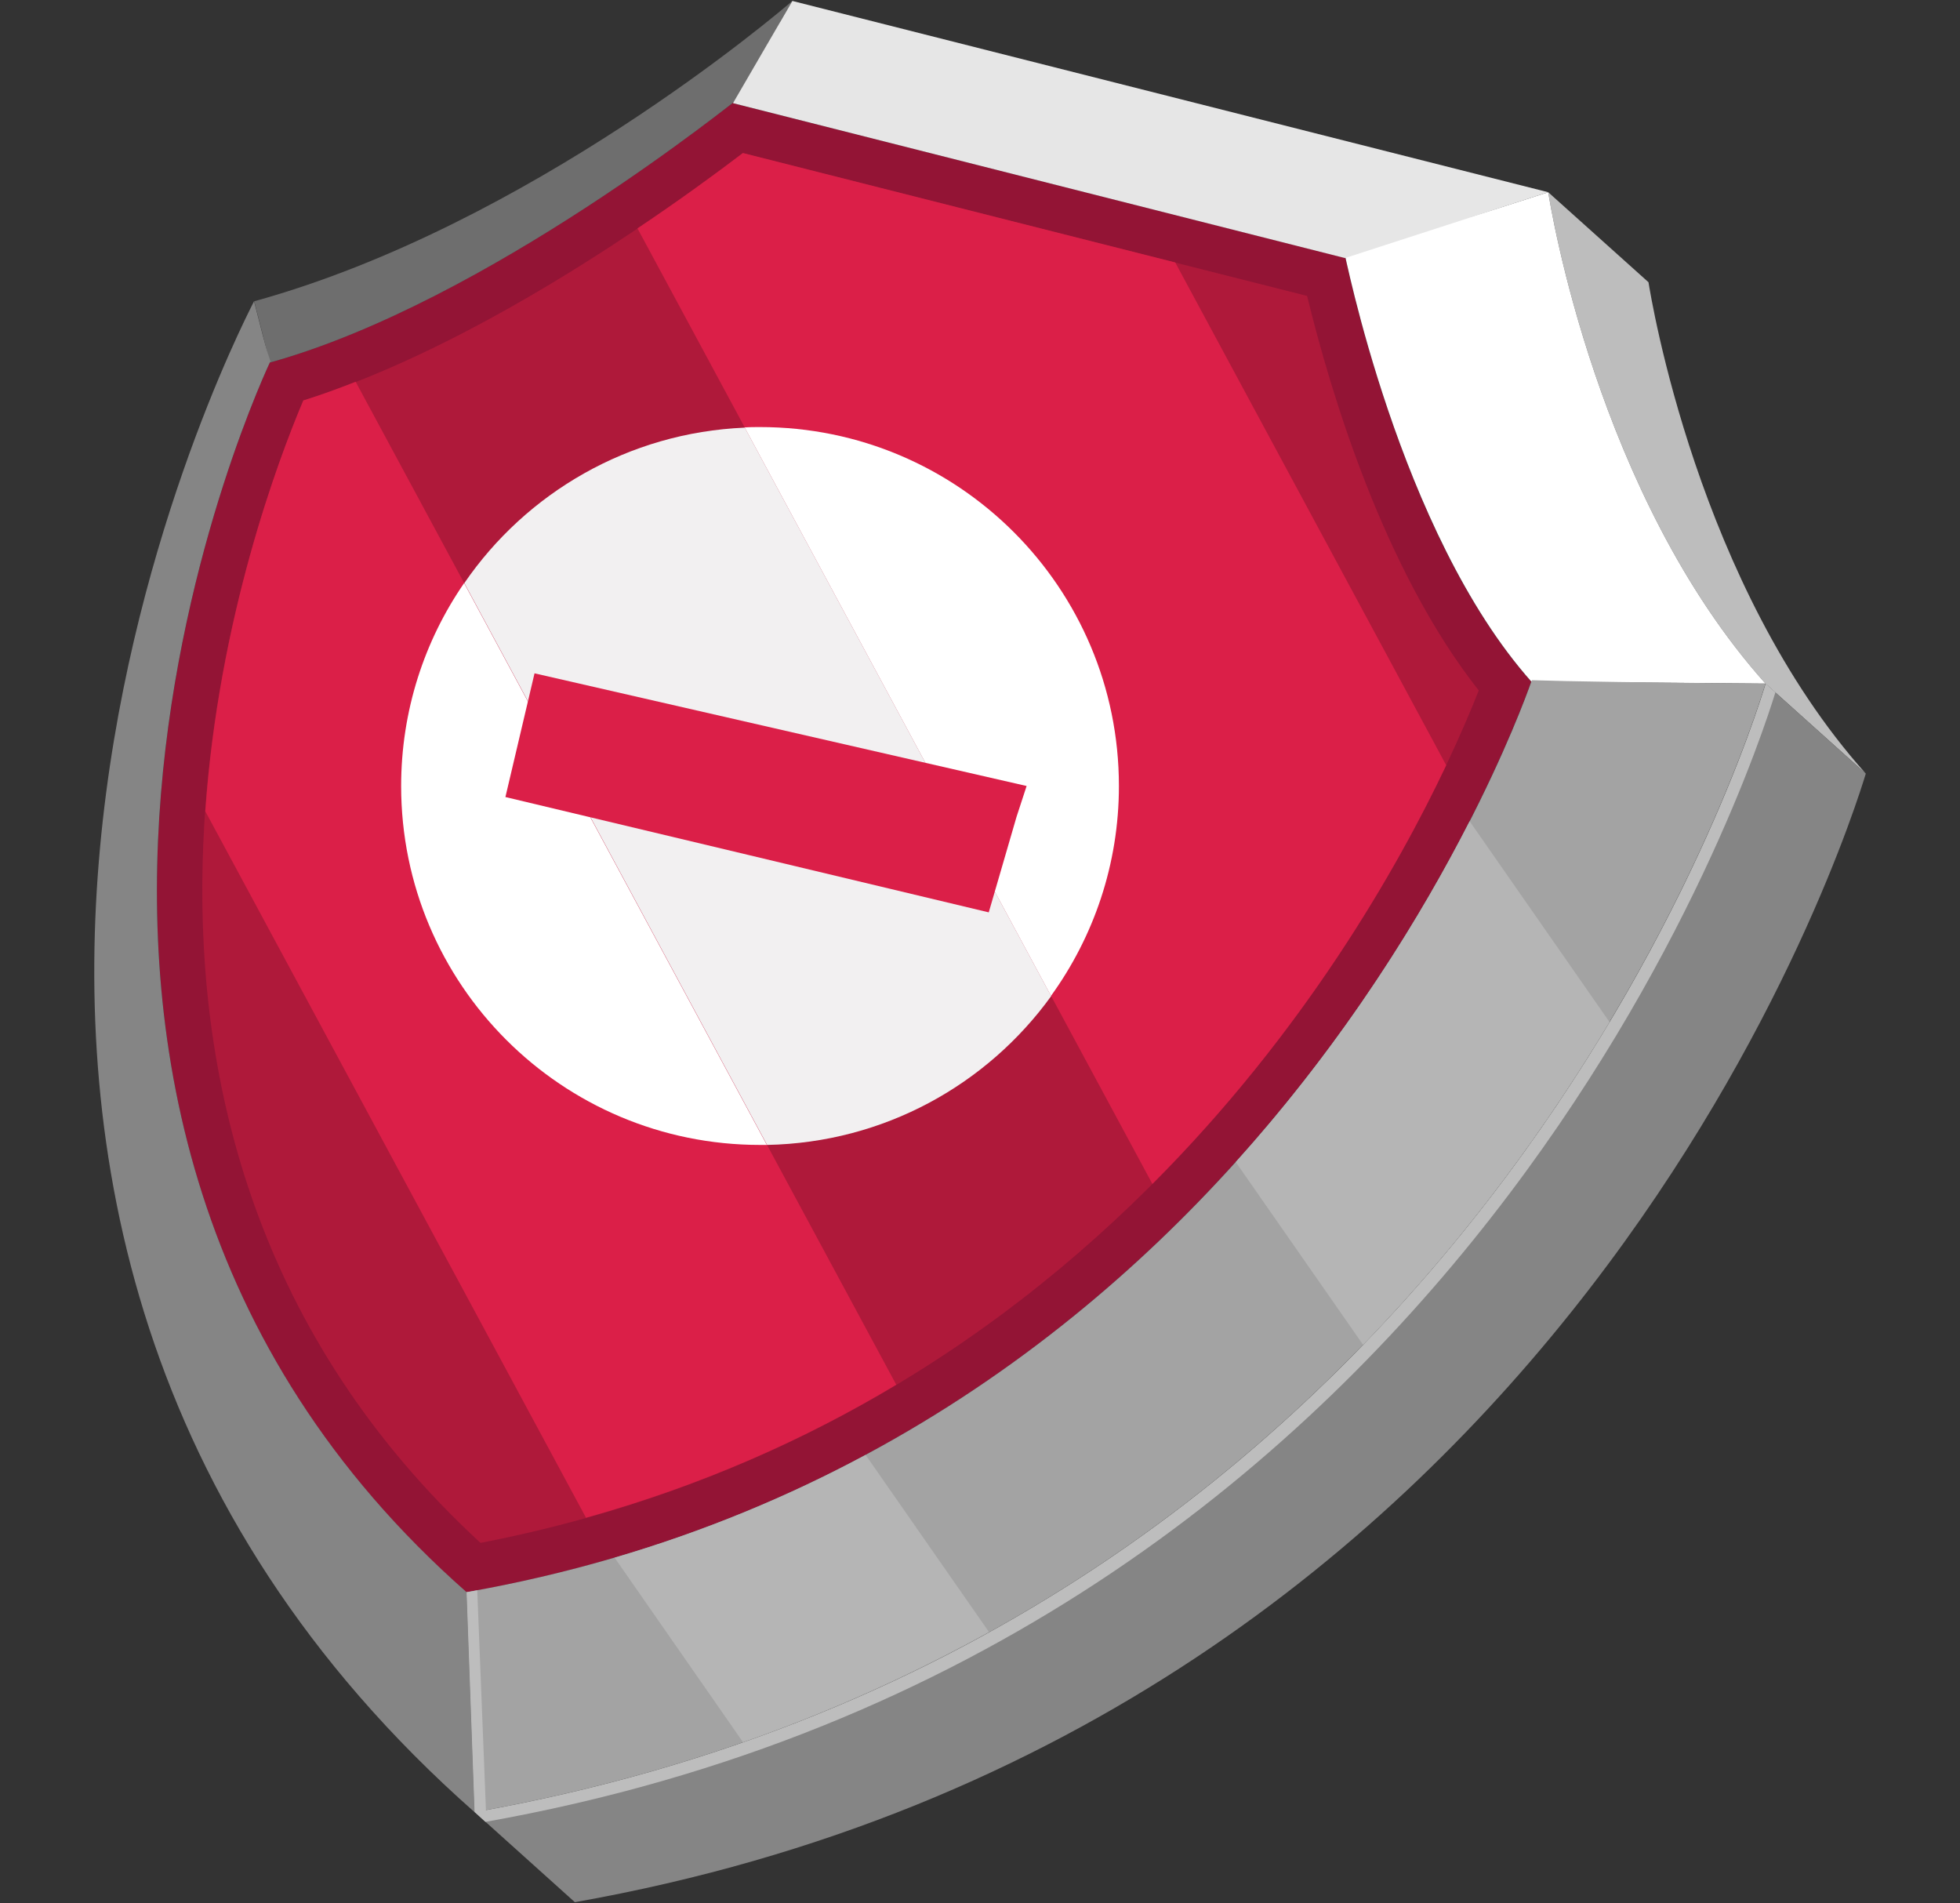<?xml version="1.0" encoding="UTF-8"?>
<svg id="b" data-name="Layer 1" xmlns="http://www.w3.org/2000/svg" viewBox="0 0 103 100">
  <rect x="0" y="0" width="103" height="100" fill="#333333" stroke="none"/>
  <path d="M81.36,10.1l5.27,4.73c.13.8,2.58,15.94,11.42,25.82l-5.27-4.73c-8.84-9.88-11.29-25.02-11.42-25.82Z" style="fill: #bdbdbd; stroke-width: 0px;"/>
  <path d="M92.78,35.92l5.27,4.73c-.77,2.5-15.41,50.01-67.84,59.3l-5.26-4.73c52.43-9.29,67.07-56.8,67.84-59.3Z" style="fill: #858585; stroke-width: 0px;"/>
  <path d="M93.3,36.38l-.51-.46c-.77,2.5-15.41,50.01-67.84,59.3l.56.51c51.59-9.17,66.61-55.55,67.79-59.35Z" style="fill: #bdbdbd; stroke-width: 0px;"/>
  <path d="M70.68,13.56c-.49-3.04,2.19,13.72,9.79,22.26.64-2.08-12.38,40.15-55.96,47.85C-5.29,57.41,15.18,17.06,14.17,19.05c12.48-3.47,26.99-15.88,24.35-13.63l32.16,8.13Z" style="fill: #931435; stroke-width: 0px;"/>
  <path d="M25.25,81.07C1.62,59.28,13.04,27.89,15.94,21.05c8.92-2.8,18.45-9.47,23.1-13l29.65,7.5c1.24,5.09,4.03,14.41,9.02,20.73-2.94,7.45-17,37.93-52.46,44.79Z" style="fill: #af193a; stroke-width: 0px;"/>
  <g>
    <path d="M61.76,13.79l-22.72-5.75c-1.43,1.09-3.33,2.48-5.54,3.96l27.06,50.21c7.99-8.01,12.87-16.58,15.44-22l-14.24-26.42Z" style="fill: #db1f48; stroke-width: 0px;"/>
    <path d="M30.79,79.75c6.13-1.71,11.54-4.13,16.31-6.99L18.69,20.06c-.92.36-1.84.7-2.75.98-1.33,3.14-4.44,11.43-5.15,21.59l20,37.11Z" style="fill: #db1f48; stroke-width: 0px;"/>
  </g>
  <g>
    <path d="M58.8,41.3c0-10.42-8.44-18.86-18.86-18.86-.27,0-.54,0-.81.02l16.1,29.87c2.24-3.1,3.57-6.91,3.57-11.03Z" style="fill: #fff; stroke-width: 0px;"/>
    <path d="M21.08,41.3c0,10.42,8.44,18.86,18.86,18.86.12,0,.24,0,.36,0l-15.91-29.52c-2.09,3.03-3.31,6.71-3.31,10.67Z" style="fill: #fff; stroke-width: 0px;"/>
    <path d="M55.24,52.34l-16.1-29.87c-6.12.26-11.49,3.43-14.74,8.17l15.91,29.52c6.15-.12,11.57-3.17,14.93-7.82Z" style="fill: #f2f0f1; stroke-width: 0px;"/>
  </g>
  <polygon points="53.95 41.3 28.09 35.38 26.56 41.88 39.27 44.91 51.96 47.94 53.42 42.92 53.95 41.3" style="fill: #db1f48; stroke-width: 0px;"/>
  <path d="M41,1.17c-.79,1.36-1.41,2.52-2.16,3.98.04-.07-13.17,10.71-24.66,13.9l-.82-3.22C27.83,11.84,40.95.64,41.64.05l-.65,1.11Z" style="fill: #6e6e6e; stroke-width: 0px;"/>
  <path d="M13.8,17.59c.06.23.2.78.41,1.39,0,.03-18.78,39.07,10.31,64.68l.42,11.56C-10.89,63.6,12.14,18.21,13.35,15.83l.45,1.76Z" style="fill: #858585; stroke-width: 0px;"/>
  <path d="M70.63,13.19c4.82-1.18,6.8-1.82,10.73-3.09.13.8,2.58,15.94,11.42,25.82l-12.3-.1c-6.98-7.85-9.82-22.63-9.85-22.62Z" style="fill: #fff; stroke-width: 0px;"/>
  <path d="M80.5,35.74q2.91.1,12.28.18c-.77,2.5-15.41,50.01-67.84,59.3l-.42-11.56c42.53-7.51,55.96-47.92,55.98-47.92Z" style="fill: #a3a3a3; stroke-width: 0px;"/>
  <polygon points="41.64 .05 38.52 5.42 70.68 13.56 81.36 10.1 41.64 .05" style="fill: #e6e6e6; stroke-width: 0px;"/>
  <polygon points="24.94 95.22 24.52 83.66 25.08 83.56 25.54 95.2 24.94 95.22" style="fill: #bdbdbd; stroke-width: 0px;"/>
  <g>
    <path d="M39.05,91.54c4.68-1.64,8.97-3.61,12.92-5.79l-6.48-9.3c-3.98,2.14-8.37,3.98-13.19,5.4l6.75,9.7Z" style="fill: #b5b5b5; stroke-width: 0px;"/>
    <path d="M77.23,43.15c-2.46,4.82-6.42,11.39-12.29,17.91l6.69,9.6c5.54-5.72,9.77-11.65,12.95-16.96l-7.35-10.55Z" style="fill: #b5b5b5; stroke-width: 0px;"/>
  </g>
</svg>